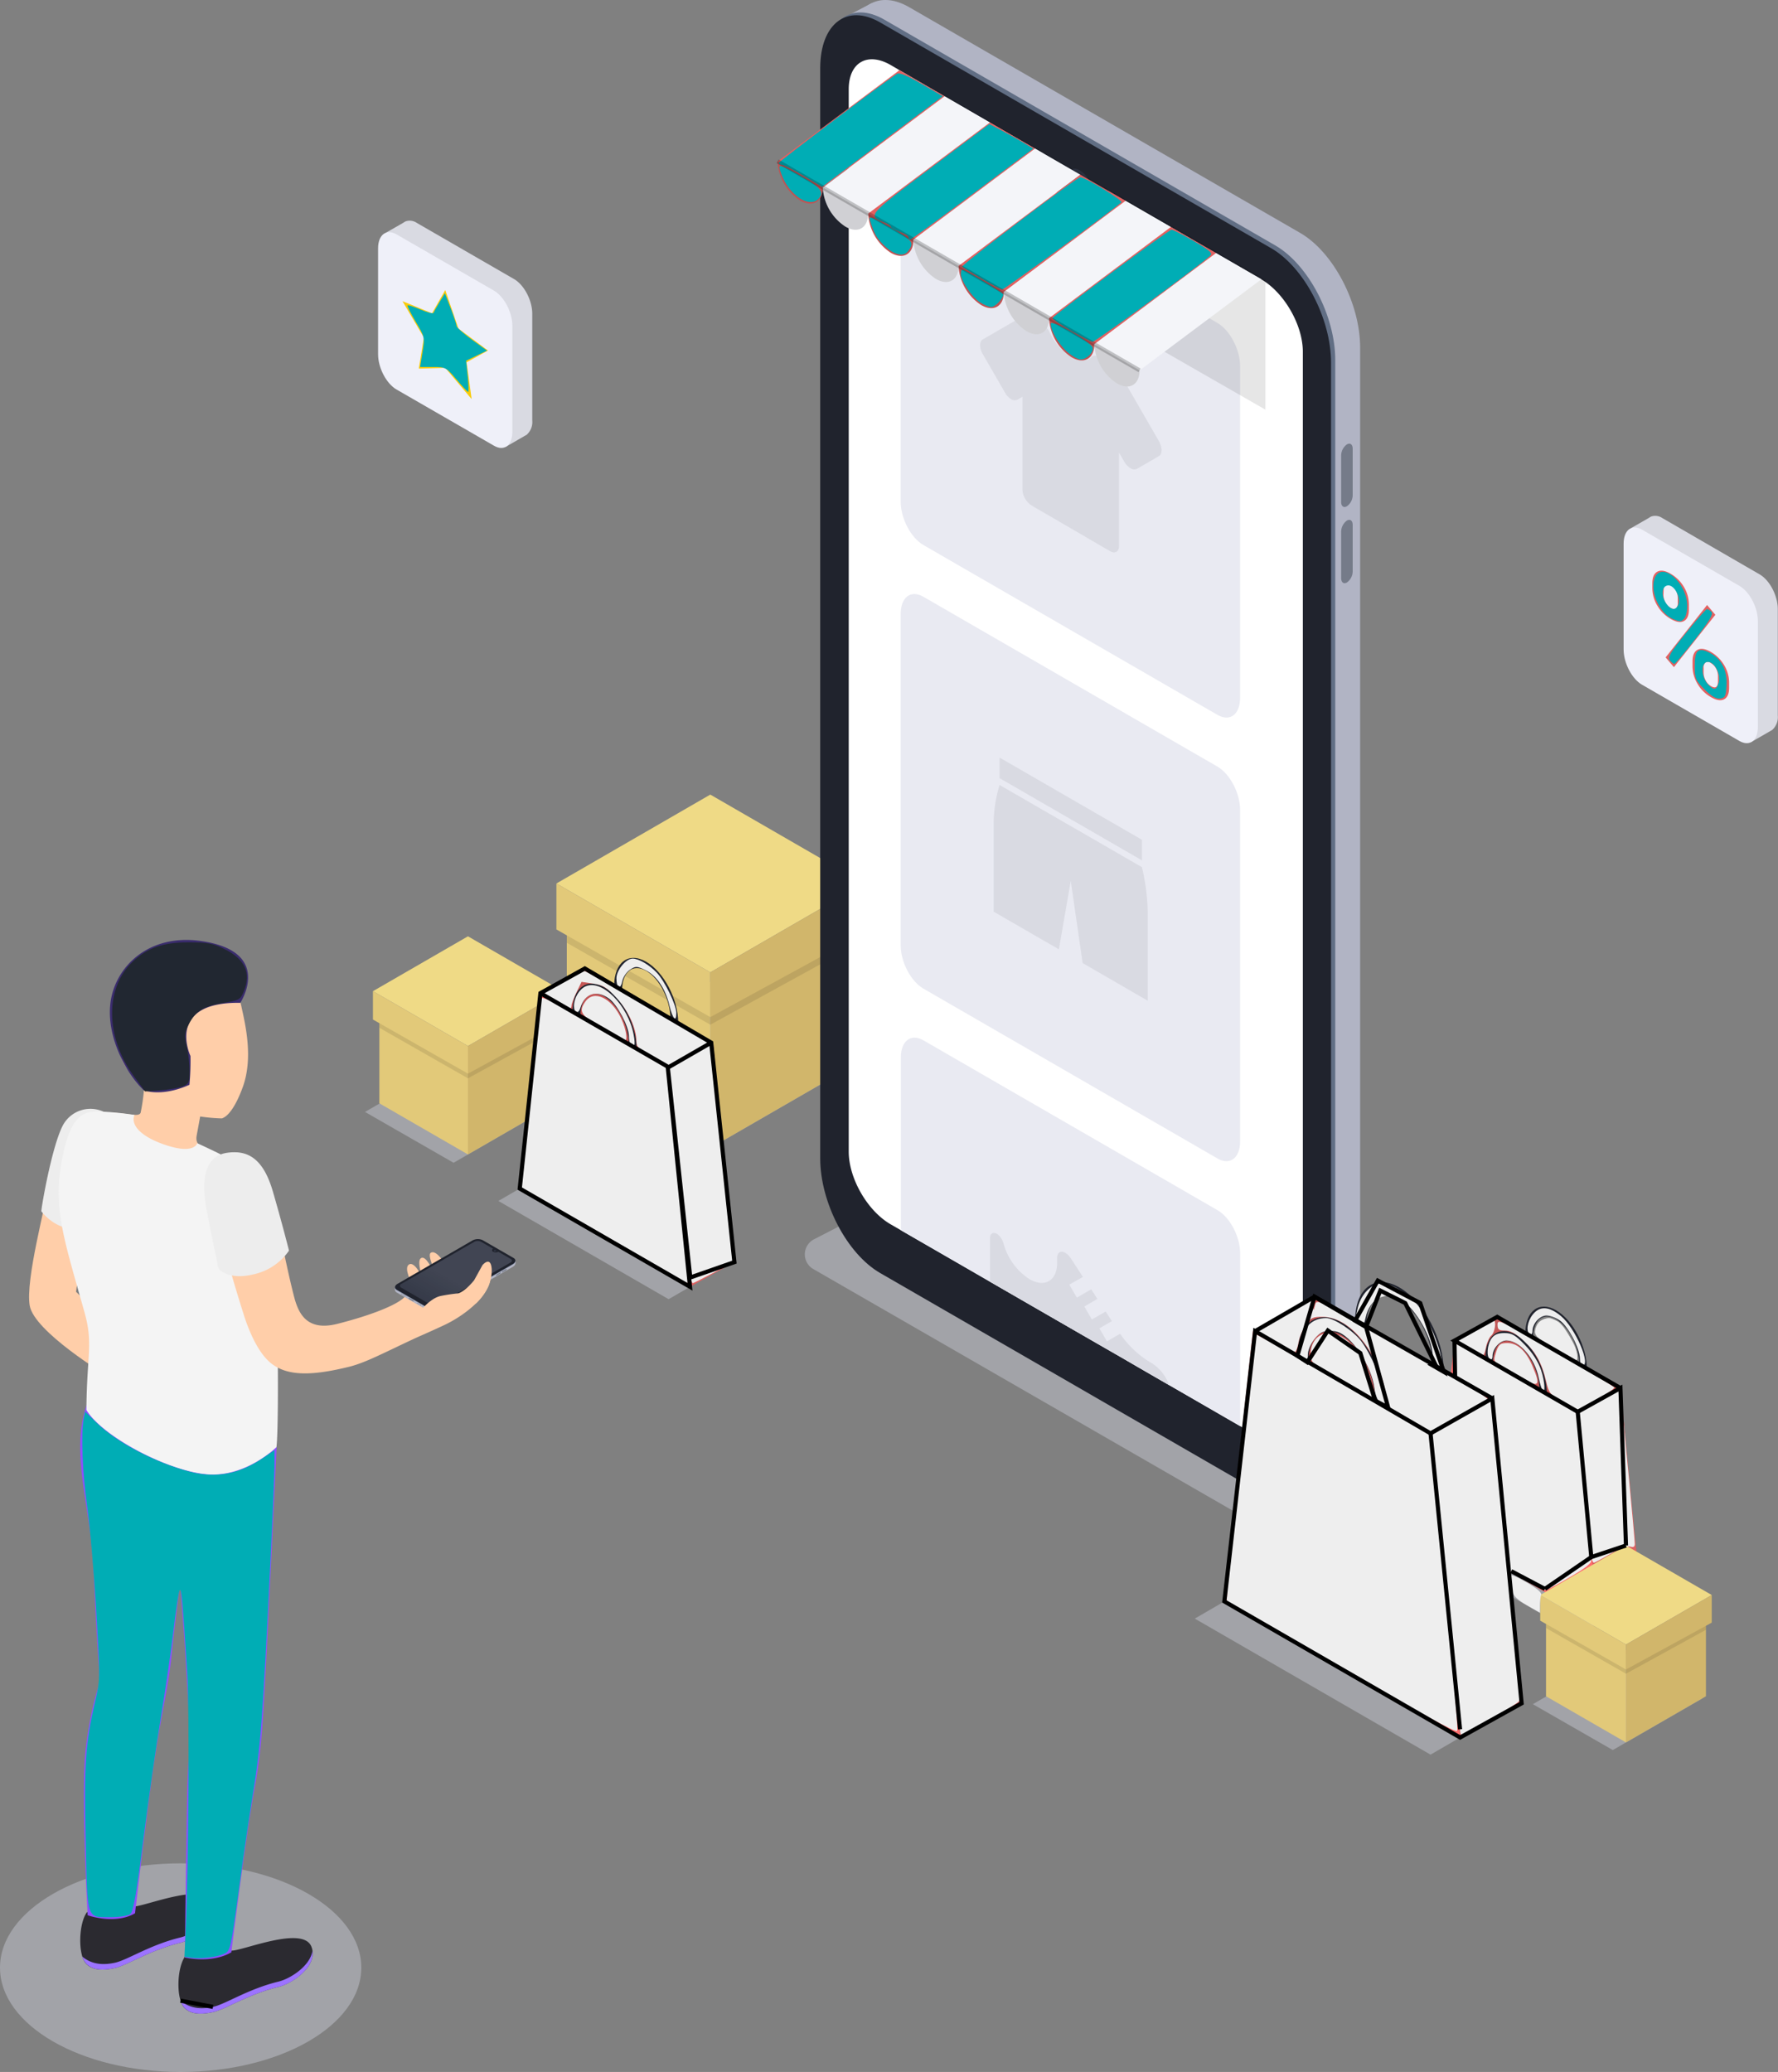 <?xml version="1.0" encoding="UTF-8" standalone="no"?>
<svg
   xmlns:dc="http://purl.org/dc/elements/1.1/"
   xmlns:cc="http://creativecommons.org/ns#"
   xmlns:rdf="http://www.w3.org/1999/02/22-rdf-syntax-ns#"
   xmlns:svg="http://www.w3.org/2000/svg"
   xmlns="http://www.w3.org/2000/svg"
   xmlns:sodipodi="http://sodipodi.sourceforge.net/DTD/sodipodi-0.dtd"
   xmlns:inkscape="http://www.inkscape.org/namespaces/inkscape"
   viewBox="0 0 429.12 500"
   version="1.1"
   id="svg270"
   sodipodi:docname="onl.svg"
   inkscape:version="0.92.4 (f8dce91, 2019-08-02)">
  <rect x="0" y="0" width="429.12" height="500" fill="#808080" stroke="none"/>
  <sodipodi:namedview
     pagecolor="#ffffff"
     bordercolor="#666666"
     borderopacity="1"
     objecttolerance="10"
     gridtolerance="10"
     guidetolerance="10"
     inkscape:pageopacity="0"
     inkscape:pageshadow="2"
     inkscape:window-width="1920"
     inkscape:window-height="1025"
     id="namedview272"
     showgrid="false"
     inkscape:zoom="1.66"
     inkscape:cx="33.837106"
     inkscape:cy="247.76928"
     inkscape:window-x="0"
     inkscape:window-y="27"
     inkscape:window-maximized="1"
     inkscape:current-layer="svg270" />
  <defs
     id="defs9">
    <style
       id="style2">.cls-1{fill:#d6d8e5;opacity:0.4;}.cls-2{fill:#efda86;}.cls-3{fill:#d1b66b;}.cls-4{fill:#e2c979;}.cls-11,.cls-5{opacity:0.1;}.cls-6{fill:#b1b4c4;}.cls-7{fill:#616e84;}.cls-8{fill:#20232d;}.cls-11,.cls-9{fill:#fff;}.cls-10{fill:#2b303f;}.cls-12{fill:#757b89;}.cls-13{fill:#e9eaf2;}.cls-14{fill:#d9dae2;}.cls-15{fill:#e26161;}.cls-16{fill:#f4f5f9;}.cls-17{opacity:0.15;}.cls-18{fill:#c65555;}.cls-19{fill:#ff6c6c;}.cls-20{fill:#dd6262;}.cls-21{fill:#ffcea9;}.cls-22{fill:#ededed;}.cls-23{fill:#2b2a30;}.cls-24{fill:#9c73ff;}.cls-25{fill:#8c50ff;}.cls-26{fill:#f4f4f4;}.cls-27{fill:#3a2c6d;}.cls-28{opacity:0.5;fill:url(#Безымянный_градиент_15);}.cls-29{fill:#eff0f9;}.cls-30{fill:#f9cb07;}</style>
    <linearGradient
       id="Безымянный_градиент_15"
       x1="-2115.87"
       y1="3245.53"
       x2="-2115.87"
       y2="3226.31"
       gradientTransform="matrix(0.87, 0.5, -1, 0.58, 5178.35, -503.07)"
       gradientUnits="userSpaceOnUse">
      <stop
         offset="0.21"
         stop-color="#fff"
         stop-opacity="0"
         id="stop4" />
      <stop
         offset="1"
         stop-color="#fff"
         stop-opacity="0.2"
         id="stop6" />
    </linearGradient>
  </defs>
  <title
     id="title11">Online_shopping_SVG</title>
  <g
     id="Слой_2"
     data-name="Слой 2">
    <g
       id="Слой_1-2"
       data-name="Слой 1">
      <polygon
         class="cls-1"
         points="167.55 279.29 132.92 259.41 170.07 237.97 204.7 257.85 167.55 279.29"
         id="polygon13" />
      <polygon
         class="cls-2"
         points="171.43 234.65 134.29 213.2 171.43 191.75 208.58 213.2 171.43 234.65"
         id="polygon15" />
      <polygon
         class="cls-3"
         points="206.07 257.04 171.43 277.04 171.43 237.04 206.07 217.05 206.07 257.04"
         id="polygon17" />
      <polygon
         class="cls-4"
         points="171.43 277.04 136.8 257.04 136.8 217.05 171.43 237.04 171.43 277.04"
         id="polygon19" />
      <polygon
         class="cls-5"
         points="136.8 217.05 136.8 227.51 171.43 247.28 171.43 237.09 136.8 217.05"
         id="polygon21" />
      <polygon
         class="cls-5"
         points="206.07 217.05 206.07 228.26 171.43 247.28 171.43 237.09 206.07 217.05"
         id="polygon23" />
      <polygon
         class="cls-4"
         points="134.29 213.2 134.29 224.29 171.43 245.45 171.43 234.65 134.29 213.2"
         id="polygon25" />
      <polygon
         class="cls-3"
         points="171.43 245.45 208.58 225.16 208.58 213.2 171.43 234.65 171.43 245.45"
         id="polygon27" />
      <path
         class="cls-1"
         d="M307,370,196.28,306.24a4.09,4.09,0,0,1,.17-7.17l13.93-7.18a4.11,4.11,0,0,1,3.91.09l114.45,65.9a4.08,4.08,0,0,1-.17,7.17l-10.11,5.21A11.94,11.94,0,0,1,307,370Z"
         id="path29" />
      <path
         class="cls-6"
         d="M313.8,358l-94.36-54.48c-8-4.61-14.47-17-14.47-27.65V12.68C205,2,211.45-2.88,219.44,1.74L313.8,56.21c8,4.62,14.47,17,14.47,27.65v263.2C328.27,357.72,321.79,362.61,313.8,358Z"
         id="path31" />
      <polygon
         class="cls-6"
         points="315.42 362.74 322.89 358.96 315.72 346.67 315.42 362.74"
         id="polygon33" />
      <polygon
         class="cls-6"
         points="203.51 4.36 210.39 0.75 209 10.9 203.51 4.36"
         id="polygon35" />
      <path
         class="cls-7"
         d="M307.78,361l-94.35-54.48c-8-4.61-14.47-17-14.47-27.65V15.69C199,5,205.44.13,213.43,4.74l94.35,54.48c8,4.62,14.48,17,14.48,27.65v263.2C322.26,360.72,315.78,365.62,307.78,361Z"
         id="path37" />
      <path
         class="cls-8"
         d="M321.25,87.54V350.73c0,10.67-6.47,15.56-14.47,10.95l-37-21.36-11.51-6.65L212.42,307.2c-8-4.62-14.46-17-14.46-27.65V16.36C198,5.69,204.43.8,212.42,5.41l94.36,54.48C314.78,64.51,321.25,76.88,321.25,87.54Z"
         id="path39" />
      <path
         class="cls-9"
         d="M314.44,84.87V341.21c0,6.46-4.53,9.08-10.11,5.84l-5-2.9-17.14-9.89L274.82,330l-2.6-1.51-.87-.51L265,324.33l-18.45-10.64h0l-7.6-4.39,0,0-3.08-1.78-18.4-10.62-2.51-1.45c-5.6-3.23-10.12-11.08-10.12-17.55V21.54c0-6.46,4.52-9.08,10.12-5.85L251.72,37v.1a17.43,17.43,0,0,0,7.88,13.66c4.36,2.5,7.89.47,7.89-4.55,0,0,0-.08,0-.11l36.85,21.27C309.91,70.56,314.44,78.41,314.44,84.87Z"
         id="path41" />
      <ellipse
         class="cls-10"
         cx="259.6"
         cy="44.4"
         rx="2.44"
         ry="4.23"
         transform="matrix(0.87, -0.5, 0.5, 0.87, 12.58, 135.76)"
         id="ellipse43" />
      <path
         class="cls-11"
         d="M259.6,45.85a2.77,2.77,0,0,1-1.25-2.17c0-.8.56-1.12,1.25-.72a2.75,2.75,0,0,1,1.26,2.17C260.86,45.93,260.3,46.25,259.6,45.85Z"
         id="path45" />
      <path
         class="cls-12"
         d="M325.08,122.17h0c-.77.45-1.39,0-1.39-1V109.9a3.32,3.32,0,0,1,1.39-2.66h0c.77-.45,1.39,0,1.39,1.05v11.22A3.32,3.32,0,0,1,325.08,122.17Z"
         id="path47" />
      <path
         class="cls-12"
         d="M325.08,140.56h0c-.77.44-1.39,0-1.39-1.05V128.28a3.35,3.35,0,0,1,1.39-2.66h0c.77-.44,1.39,0,1.39,1.06V137.9A3.33,3.33,0,0,1,325.08,140.56Z"
         id="path49" />
      <path
         class="cls-13"
         d="M293.84,172.51l-71-41c-3-1.74-5.46-6.41-5.46-10.44v-80c0-4,2.44-5.87,5.46-4.13l71,41c3,1.74,5.46,6.41,5.46,10.43v80C299.3,172.4,296.86,174.25,293.84,172.51Z"
         id="path51" />
      <path
         class="cls-13"
         d="M293.84,279.56l-71-41c-3-1.74-5.46-6.41-5.46-10.43v-80c0-4,2.44-5.87,5.46-4.13l71,41c3,1.74,5.46,6.41,5.46,10.44v80C299.3,279.45,296.86,281.3,293.84,279.56Z"
         id="path53" />
      <path
         class="cls-13"
         d="M299.31,302.46v41.69L274.82,330l-2.6-1.51-.87-.51L265,324.33l-18.45-10.64h0l-7.65-4.41-3.08-1.78-18.4-10.62v-41.7c0-4,2.45-5.86,5.46-4.12l71,41C296.86,293.77,299.31,298.44,299.31,302.46Z"
         id="path55" />
      <path
         class="cls-14"
         d="M279.71,106.47,270,89.64A4.5,4.5,0,0,0,268.45,88h0a1.66,1.66,0,0,0-.27-.13,2.2,2.2,0,0,0-.28-.18l-2.7-1.56c-.74-.43-1.43-.4-1.83.09-.86,1-2.8.91-4.94-.33a12.23,12.23,0,0,1-4.94-5.37,4.64,4.64,0,0,0-1.84-2.21L249,76.76a1.74,1.74,0,0,0-.27-.14,1.71,1.71,0,0,0-1.82-.33l-9.71,5.61c-.86.5-.86,2.09,0,3.57l5.31,9.2A4.53,4.53,0,0,0,244,96.31a1.56,1.56,0,0,0,1.55.15l1.22-.71v22.5A4.86,4.86,0,0,0,249,122L267.9,133c1.21.7,2.18.13,2.18-1.26v-22.5l1.23,2.12a4.42,4.42,0,0,0,1.54,1.63h0a1.56,1.56,0,0,0,1.55.15l5.31-3.07C280.56,109.54,280.56,108,279.71,106.47Z"
         id="path57" />
      <path
         class="cls-14"
         d="M275.6,209.26l-34.35-19.83a32.3,32.3,0,0,0-1.43,9.09V220l15.74,9.09,2.87-16.52,2.86,19.83L277,241.49V220A50,50,0,0,0,275.6,209.26Z"
         id="path59" />
      <polygon
         class="cls-14"
         points="275.6 202.65 241.25 182.82 241.25 187.78 275.6 207.61 275.6 202.65"
         id="polygon61" />
      <path
         class="cls-14"
         d="M282.17,334.26,274.82,330l-2.6-1.51-.87-.51L265,324.33l-18.45-10.64h0l-7.6-4.39V298.74c0-1.05.73-1.48,1.65-1a3.78,3.78,0,0,1,1.49,2l.31,1a14.86,14.86,0,0,0,6.06,7.94c3.67,2.12,6.67.39,6.67-3.86v-1.28c0-1.3.92-1.85,2-1.19a4,4,0,0,1,1.31,1.31l2.93,4.49L258.07,310l1.83,3.14,3.46-2,1.5,2.31-3.15,1.82,1.81,3.15,3.33-1.92,1.5,2.31-3,1.74,1.81,3.15,3.19-1.84a23.51,23.51,0,0,0,7.09,6.79l.58.32A10.51,10.51,0,0,1,282.17,334.26Z"
         id="path63" />
      <polygon
         class="cls-5"
         points="305.41 98.86 216.76 48 216.76 16.59 305.41 67.44 305.41 98.86"
         id="polygon65" />
      <polygon
         class="cls-15"
         points="198.5 45.32 187.58 39.01 217.07 16.95 227.99 23.25 198.5 45.32"
         id="polygon67" />
      <polygon
         class="cls-16"
         points="209.43 51.62 198.5 45.32 227.99 23.25 238.91 29.56 209.43 51.62"
         id="polygon69" />
      <polygon
         class="cls-15"
         points="220.35 57.93 209.43 51.62 238.91 29.56 249.83 35.86 220.35 57.93"
         id="polygon71" />
      <polygon
         class="cls-16"
         points="231.27 64.23 220.35 57.93 249.83 35.86 260.75 42.17 231.27 64.23"
         id="polygon73" />
      <polygon
         class="cls-15"
         points="242.19 70.54 231.27 64.23 260.75 42.17 271.67 48.47 242.19 70.54"
         id="polygon75" />
      <polygon
         class="cls-16"
         points="253.11 76.84 242.19 70.54 271.67 48.47 282.59 54.78 253.11 76.84"
         id="polygon77" />
      <polygon
         class="cls-15"
         points="264.03 83.15 253.11 76.84 282.59 54.78 293.51 61.08 264.03 83.15"
         id="polygon79" />
      <polygon
         class="cls-16"
         points="274.95 89.45 264.03 83.15 293.51 61.08 304.44 67.39 274.95 89.45"
         id="polygon81" />
      <path
         class="cls-15"
         d="M193.12,48.39c3,1.74,5.46.33,5.46-3.15l-10.92-6.31A12.09,12.09,0,0,0,193.12,48.39Z"
         id="path83" />
      <path
         class="cls-16"
         d="M204.05,54.69c3,1.75,5.46.33,5.46-3.15l-10.93-6.3A12.06,12.06,0,0,0,204.05,54.69Z"
         id="path85" />
      <path
         class="cls-15"
         d="M215,61c3,1.74,5.46.33,5.46-3.15l-10.92-6.31A12.06,12.06,0,0,0,215,61Z"
         id="path87" />
      <path
         class="cls-16"
         d="M225.89,67.31c3,1.74,5.46.32,5.46-3.16l-10.92-6.3A12.08,12.08,0,0,0,225.89,67.31Z"
         id="path89" />
      <path
         class="cls-15"
         d="M236.81,73.61c3,1.74,5.46.33,5.46-3.15l-10.92-6.31A12.06,12.06,0,0,0,236.81,73.61Z"
         id="path91" />
      <path
         class="cls-16"
         d="M247.73,79.92c3,1.74,5.46.33,5.46-3.16l-10.92-6.3A12.08,12.08,0,0,0,247.73,79.92Z"
         id="path93" />
      <path
         class="cls-15"
         d="M258.65,86.22c3,1.74,5.46.33,5.46-3.15l-10.92-6.31A12,12,0,0,0,258.65,86.22Z"
         id="path95" />
      <path
         class="cls-16"
         d="M269.57,92.53c3,1.74,5.46.33,5.46-3.16l-10.92-6.3A12.08,12.08,0,0,0,269.57,92.53Z"
         id="path97" />
      <g
         class="cls-17"
         id="g115">
        <path
           d="M193.12,48.39c3,1.74,5.46.33,5.46-3.15l-10.92-6.31A12.09,12.09,0,0,0,193.12,48.39Z"
           id="path99" />
        <path
           d="M204.05,54.69c3,1.75,5.46.33,5.46-3.15l-10.93-6.3A12.06,12.06,0,0,0,204.05,54.69Z"
           id="path101" />
        <path
           d="M215,61c3,1.74,5.46.33,5.46-3.15l-10.92-6.31A12.06,12.06,0,0,0,215,61Z"
           id="path103" />
        <path
           d="M225.89,67.31c3,1.74,5.46.32,5.46-3.16l-10.92-6.3A12.08,12.08,0,0,0,225.89,67.31Z"
           id="path105" />
        <path
           d="M236.81,73.61c3,1.74,5.46.33,5.46-3.15l-10.92-6.31A12.06,12.06,0,0,0,236.81,73.61Z"
           id="path107" />
        <path
           d="M247.73,79.92c3,1.74,5.46.33,5.46-3.16l-10.92-6.3A12.08,12.08,0,0,0,247.73,79.92Z"
           id="path109" />
        <path
           d="M258.65,86.22c3,1.74,5.46.33,5.46-3.15l-10.92-6.31A12,12,0,0,0,258.65,86.22Z"
           id="path111" />
        <path
           d="M269.57,92.53c3,1.74,5.46.33,5.46-3.16l-10.92-6.3A12.08,12.08,0,0,0,269.57,92.53Z"
           id="path113" />
      </g>
      <polygon
         class="cls-1"
         points="380.78 394.51 341.29 371.71 346.24 368.84 385.74 391.63 380.78 394.51"
         id="polygon117" />
      <polygon
         class="cls-18"
         points="396.04 385.91 356.39 363.01 361.35 317.79 391.09 334.96 396.04 385.91"
         id="polygon119" />
      <polygon
         class="cls-19"
         points="385.74 391.63 346.08 368.74 351.04 323.52 380.78 340.69 385.74 391.63"
         id="polygon121" />
      <polygon
         class="cls-20"
         points="385.74 391.63 396.04 385.91 391.09 334.96 380.78 340.69 385.74 391.63"
         id="polygon123" />
      <polygon
         class="cls-18"
         points="351.04 323.52 361.35 317.79 360.14 328.77 351.04 323.52"
         id="polygon125" />
      <path
         class="cls-8"
         d="M373.34,336.29l-1.83-1.06c0-4.27-2.51-9.19-5.6-11s-5.59.24-5.59,4.51l-1.84-1.06c0-5.43,3.34-7.93,7.43-5.57S373.34,330.86,373.34,336.29Z"
         id="path127" />
      <path
         class="cls-8"
         d="M383,330.38l-1.83-1.06c0-4.27-2.51-9.19-5.6-11s-5.59.24-5.59,4.51l-1.84-1.06c0-5.43,3.34-7.93,7.43-5.57S383,325,383,330.38Z"
         id="path129" />
      <polygon
         class="cls-1"
         points="345.26 423.43 288.36 390.6 295.5 386.45 352.4 419.29 345.26 423.43"
         id="polygon131" />
      <polygon
         class="cls-18"
         points="367.24 411.04 310.12 378.06 317.26 312.92 360.1 337.66 367.24 411.04"
         id="polygon133" />
      <polygon
         class="cls-19"
         points="352.4 419.29 295.27 386.31 302.41 321.17 345.26 345.9 352.4 419.29"
         id="polygon135" />
      <polygon
         class="cls-20"
         points="352.4 419.29 367.24 411.04 360.1 337.66 345.26 345.9 352.4 419.29"
         id="polygon137" />
      <polygon
         class="cls-18"
         points="302.41 321.17 317.26 312.92 315.52 328.74 302.41 321.17"
         id="polygon139" />
      <path
         class="cls-8"
         d="M334.54,339.57,331.9,338c0-6.15-3.62-13.24-8.06-15.8s-8.07.34-8.07,6.49l-2.64-1.52c0-7.83,4.8-11.43,10.71-8S334.54,331.74,334.54,339.57Z"
         id="path141" />
      <path
         class="cls-8"
         d="M348.47,331.06l-2.64-1.53c0-6.15-3.62-13.24-8.06-15.81s-8.07.35-8.07,6.5l-2.64-1.52c0-7.84,4.81-11.43,10.71-8S348.47,323.22,348.47,331.06Z"
         id="path143" />
      <polygon
         class="cls-1"
         points="109.47 280.6 88.09 268.33 112.1 254.47 133.47 266.75 109.47 280.6"
         id="polygon145" />
      <polygon
         class="cls-2"
         points="112.94 252.43 90.01 239.19 112.94 225.95 135.87 239.19 112.94 252.43"
         id="polygon147" />
      <polygon
         class="cls-3"
         points="134.32 266.25 112.94 278.59 112.94 253.9 134.32 241.56 134.32 266.25"
         id="polygon149" />
      <polygon
         class="cls-4"
         points="112.94 278.59 91.56 266.25 91.56 241.56 112.94 253.9 112.94 278.59"
         id="polygon151" />
      <polygon
         class="cls-5"
         points="91.56 241.56 91.56 248.02 112.94 260.22 112.94 253.93 91.56 241.56"
         id="polygon153" />
      <polygon
         class="cls-5"
         points="134.32 241.56 134.32 248.48 112.94 260.22 112.94 253.93 134.32 241.56"
         id="polygon155" />
      <polygon
         class="cls-4"
         points="90.01 239.19 90.01 246.03 112.94 259.09 112.94 252.43 90.01 239.19"
         id="polygon157" />
      <polygon
         class="cls-3"
         points="112.94 259.09 135.87 246.57 135.87 239.19 112.94 252.43 112.94 259.09"
         id="polygon159" />
      <polygon
         class="cls-1"
         points="389.25 422.32 369.95 411.25 391.67 398.71 410.97 409.79 389.25 422.32"
         id="polygon161" />
      <polygon
         class="cls-2"
         points="392.43 396.86 371.73 384.91 392.43 372.96 413.13 384.91 392.43 396.86"
         id="polygon163" />
      <polygon
         class="cls-3"
         points="411.73 409.34 392.43 420.48 392.43 398.19 411.73 387.05 411.73 409.34"
         id="polygon165" />
      <polygon
         class="cls-4"
         points="392.43 420.48 373.13 409.34 373.13 387.05 392.43 398.19 392.43 420.48"
         id="polygon167" />
      <polygon
         class="cls-5"
         points="373.13 387.05 373.13 392.88 392.43 403.9 392.43 398.22 373.13 387.05"
         id="polygon169" />
      <polygon
         class="cls-5"
         points="411.73 387.05 411.73 393.3 392.43 403.9 392.43 398.22 411.73 387.05"
         id="polygon171" />
      <polygon
         class="cls-4"
         points="371.73 384.91 371.73 391.09 392.43 402.88 392.43 396.86 371.73 384.91"
         id="polygon173" />
      <polygon
         class="cls-3"
         points="392.43 402.88 413.13 391.57 413.13 384.91 392.43 396.86 392.43 402.88"
         id="polygon175" />
      <polygon
         class="cls-1"
         points="161.37 313.52 120.28 289.81 125.44 286.82 166.53 310.53 161.37 313.52"
         id="polygon177" />
      <polygon
         class="cls-18"
         points="177.25 304.57 135.99 280.75 141.15 233.71 172.09 251.58 177.25 304.57"
         id="polygon179" />
      <polygon
         class="cls-19"
         points="166.53 310.53 125.27 286.71 130.43 239.67 161.37 257.53 166.53 310.53"
         id="polygon181" />
      <polygon
         class="cls-20"
         points="166.53 310.53 177.25 304.57 172.09 251.58 161.37 257.53 166.53 310.53"
         id="polygon183" />
      <polygon
         class="cls-18"
         points="130.43 239.67 141.15 233.71 139.9 245.13 130.43 239.67"
         id="polygon185" />
      <path
         class="cls-8"
         d="M153.63,253l-1.9-1.1c0-4.45-2.62-9.57-5.83-11.42s-5.82.25-5.82,4.69l-1.91-1.1c0-5.65,3.47-8.25,7.73-5.79S153.63,247.3,153.63,253Z"
         id="path187" />
      <path
         class="cls-8"
         d="M163.69,246.81l-1.9-1.1c0-4.44-2.62-9.57-5.83-11.42s-5.82.25-5.82,4.69l-1.91-1.1c0-5.65,3.47-8.25,7.73-5.79S163.69,241.15,163.69,246.81Z"
         id="path189" />
      <g
         id="Men_2">
        <ellipse
           class="cls-1"
           cx="43.6"
           cy="474.83"
           rx="43.6"
           ry="25.17"
           id="ellipse191" />
        <path
           id="_Контур_"
           data-name="&lt;Контур&gt;"
           class="cls-21"
           d="M11.63,286.29c-.49,4.24-5.54,22.52-4.46,28.78S25.52,331.8,25.52,331.8l2.4-10.72-9.57-9.36L20.94,294Z" />
        <path
           id="_Контур_2"
           data-name="&lt;Контур&gt;"
           class="cls-22"
           d="M25,268.28a7.54,7.54,0,0,0-9.61,2.91c-2.54,4.2-5.18,18.64-5.42,21.1,0,0,3.57,4.93,8.91,4.1Z" />
        <path
           class="cls-23"
           d="M44.71,472.07a14.77,14.77,0,0,0,11.17-1.35c2.69.08,17.3-6.17,19.29-.92,1.74,4.6-4.58,8.86-8,9.68-7.38,1.79-12.84,5.47-15.8,6.09-2.21.47-5.07.77-6.83-1C42.46,482.52,42.64,474.82,44.71,472.07Z"
           id="path195" />
        <path
           class="cls-24"
           d="M51.4,484.3c3-.63,8.42-4.31,15.8-6.1,2.84-.68,7.72-3.78,8.21-7.48.66,4.24-5,8-8.21,8.76-7.38,1.79-12.84,5.47-15.8,6.09-2.21.47-5.07.77-6.83-1a4.38,4.38,0,0,1-1-1.77C46.17,485,49.19,484.76,51.4,484.3Z"
           id="path197" />
        <path
           class="cls-23"
           d="M21,461.43a14.77,14.77,0,0,0,11.17-1.35c2.69.08,17.3-6.18,19.29-.92,1.74,4.6-4.58,8.86-8,9.68-7.38,1.79-12.84,5.47-15.8,6.09-2.21.47-5.07.77-6.83-1C18.76,471.88,18.94,464.17,21,461.43Z"
           id="path199" />
        <path
           class="cls-24"
           d="M27.7,473.65c3-.62,8.42-4.3,15.8-6.09,2.84-.68,7.72-3.79,8.21-7.48.66,4.24-5.05,8-8.21,8.76-7.38,1.79-12.84,5.47-15.8,6.09-2.21.47-5.07.77-6.83-1a4.27,4.27,0,0,1-1-1.76C22.47,474.34,25.49,474.12,27.7,473.65Z"
           id="path201" />
        <path
           id="_Контур_3"
           data-name="&lt;Контур&gt;"
           class="cls-25"
           d="M20.72,421.73a88.34,88.34,0,0,1,3.37-16s-1-13.81-1.51-26.9C22,364,16.85,350.88,20.92,339l45.85,10.2S64,408.46,63.38,415.63a134.42,134.42,0,0,1-2.05,16.64c-2.1,11.5-5.5,38.86-5.5,38.86-4.85,2.81-11.21,1.25-11.21,1.25s.35-34.59.66-42.88c.38-10.12.69-9.35.69-9.35L44.46,395l-1-12.54s-1.27,9.2-2.09,17.42c-.72,7.17-2.45,13.65-4.39,27-1.67,11.57-4.39,34.83-4.39,34.83-4.85,2.82-11.43.48-11.43.48S19.4,431.77,20.72,421.73Z" />
        <path
           id="_Контур_4"
           data-name="&lt;Контур&gt;"
           class="cls-21"
           d="M27.41,268.53c3.49.17,6.09,1.07,6.53,0a47.32,47.32,0,0,0,.8-5.46c-.41-1-.75-2.1-.75-2.1-4.39-2.7-5.77-7.44-6.35-13-1-9.43,4.11-17.68,13.55-18.67,8.86-.92,15.39,5.31,17.13,13.86.94,4.23,2.8,12.21.28,19.16-1.41,3.89-3.23,7-5.05,7.57a42.31,42.31,0,0,1-5.24-.46h0s-.47,2.62-.79,4.3-.2,2.57,3.15,4.63-5.06,6.3-10.56,5.89-11.68-3.74-13.37-7.29C24.85,273.08,25,268.42,27.41,268.53Z" />
        <path
           id="_Контур_5"
           data-name="&lt;Контур&gt;"
           class="cls-26"
           d="M32.46,269.05c-1,2.41,1.49,5.36,8,7.42s7.15-.59,7.15-.59,9.62,4.38,12.75,6.57c3.93,2.75,5.68,10.71,6.21,24.15.61,15.56.67,38.64.15,42.62,0,0-7.36,7.33-16.77,6.56s-25.25-9.11-29.1-15.54c.11-13.64,1.71-15.86-.5-23.72-5.06-18-7.72-25.35-5.26-37.3,2-9.85,4.86-11.08,8.75-11A78.88,78.88,0,0,1,32.46,269.05Z" />
        <path
           id="_Контур_6"
           data-name="&lt;Контур&gt;"
           class="cls-21"
           d="M81.42,319.47c-7.73,1.94-9.54-2.93-10.56-7-2.46-9.77-3.78-18.59-5.61-24.13-2.16-6.54-4.42-7.58-7.6-8.85-3.73-1.5-6.94,1.65-5.69,10,1.46,9.85,3.39,16.76,7.07,28.4,1,3,3.12,8.45,6.35,11.06,4,3.22,10,3.08,19.07.83,3.87-1,8.12-3.28,15.45-6.7,2-.92,3.5-1.53,7.27-3.29s7.7-4.69,9.68-7.56,1.64-4.68,1.23-5.33c-.51-.82-.79-.17-1.85,1a21.09,21.09,0,0,1-5.56,5.14s2.44-2.52,3.77-4.16a21.07,21.07,0,0,0,2.92-4.77c.7-1.67-.74-3.94-1.84-2.75s-1.61,2.4-3.61,4.8a20.68,20.68,0,0,1-3.58,3.41,39.43,39.43,0,0,0,3.3-5.3c1.27-2.59-3-1.24-5.39,1.28-1.77,1.83-3.27,2.89-3.31,2.38s-3.49,3.19-5.24,5C95.79,315.05,88.76,317.62,81.42,319.47Z" />
        <path
           id="_Контур_7"
           data-name="&lt;Контур&gt;"
           class="cls-22"
           d="M54.79,278.19c5.16-.76,8.81,1.56,11.08,9.38s3.88,14.23,3.88,14.23a14,14,0,0,1-8.65,5.74c-6.17,1.5-8.39-1.45-8.39-1.45S51,297.9,49.93,292.32,48.41,279.14,54.79,278.19Z" />
        <path
           class="cls-27"
           d="M58,242s8.15-12.4-9.51-14.92c-12.74-1.82-20.92,6.36-21.87,15.24-.9,8.49,4.32,17.3,8.1,20.79,1.84.66,5.8,1,11-1.33a62.62,62.62,0,0,0,.25-6.95S39.78,241.77,58,242Z"
           id="path208" />
      </g>
      <path
         class="cls-21"
         d="M99.4,309.73s-2-3.65-.74-4.56,3.09,2.51,3.46,3.85-.14-.41-.14-.41-1.37-4.12-.48-4.91,2.09,1,3.28,3.56.3-.23.3-.23-2-4.13-1.13-4.7c1.13-.77,3,1.68,4.11,3.89s-1.49,4.82-1.49,4.82Z"
         id="path211" />
      <g
         id="Mobile">
        <path
           class="cls-6"
           d="M103.26,316.25l-7.49-4.33c-.63-.36-.55-1,.18-1.42L114,300.05a2.74,2.74,0,0,1,2.47-.1l7.49,4.32c.63.37.55,1-.18,1.43l-18.09,10.44A2.74,2.74,0,0,1,103.26,316.25Z"
           id="path213" />
        <polygon
           class="cls-6"
           points="95.34 311.3 95.34 310.61 96.15 310.91 95.34 311.3"
           id="polygon215" />
        <polygon
           class="cls-6"
           points="124.42 304.87 124.42 304.21 123.78 304.62 124.42 304.87"
           id="polygon217" />
        <path
           class="cls-7"
           d="M103.26,315.66l-7.49-4.32c-.63-.37-.55-1,.18-1.43L114,299.47a2.74,2.74,0,0,1,2.47-.1l7.49,4.32c.63.37.55,1-.18,1.43l-18.09,10.44A2.74,2.74,0,0,1,103.26,315.66Z"
           id="path219" />
        <ellipse
           class="cls-12"
           cx="96.61"
           cy="312.11"
           rx="0.08"
           ry="0.14"
           transform="matrix(0.87, -0.5, 0.5, 0.87, -143.12, 90.12)"
           id="ellipse221" />
        <ellipse
           class="cls-12"
           cx="96.97"
           cy="312.31"
           rx="0.08"
           ry="0.14"
           transform="translate(-143.17 90.33) rotate(-30)"
           id="ellipse223" />
        <ellipse
           class="cls-12"
           cx="97.33"
           cy="312.52"
           rx="0.08"
           ry="0.14"
           transform="translate(-143.23 90.54) rotate(-30)"
           id="ellipse225" />
        <ellipse
           class="cls-12"
           cx="97.69"
           cy="312.73"
           rx="0.08"
           ry="0.14"
           transform="translate(-143.28 90.75) rotate(-30)"
           id="ellipse227" />
        <ellipse
           class="cls-12"
           cx="100.78"
           cy="314.52"
           rx="0.08"
           ry="0.14"
           transform="translate(-143.76 92.53) rotate(-30)"
           id="ellipse229" />
        <ellipse
           class="cls-12"
           cx="101.14"
           cy="314.72"
           rx="0.08"
           ry="0.14"
           transform="translate(-143.82 92.74) rotate(-30)"
           id="ellipse231" />
        <ellipse
           class="cls-12"
           cx="101.5"
           cy="314.93"
           rx="0.08"
           ry="0.14"
           transform="translate(-143.87 92.95) rotate(-30)"
           id="ellipse233" />
        <ellipse
           class="cls-12"
           cx="101.86"
           cy="315.14"
           rx="0.08"
           ry="0.14"
           transform="matrix(0.87, -0.5, 0.5, 0.87, -143.93, 93.16)"
           id="ellipse235" />
        <path
           class="cls-12"
           d="M99.73,314.06l-1-.57a.28.28,0,0,1-.11-.22h0c0-.08.05-.12.11-.08l1,.57a.26.26,0,0,1,.11.21h0C99.84,314.06,99.79,314.1,99.73,314.06Z"
           id="path237" />
        <path
           class="cls-12"
           d="M122.16,306.51l-.92.53c-.06,0-.11,0-.11-.08h0a.27.27,0,0,1,.11-.2l.92-.53c.06,0,.1,0,.1.08h0A.23.23,0,0,1,122.16,306.51Z"
           id="path239" />
        <path
           class="cls-12"
           d="M120.75,307.33l-.92.53c-.06,0-.11,0-.11-.08h0a.24.24,0,0,1,.11-.2l.92-.54c.06,0,.1,0,.1.08h0A.27.27,0,0,1,120.75,307.33Z"
           id="path241" />
        <path
           class="cls-8"
           d="M103.26,315.56l-7.49-4.33c-.63-.36-.55-1,.18-1.42L114,299.36a2.77,2.77,0,0,1,2.47-.1l7.49,4.32c.63.37.55,1-.18,1.43l-18.09,10.44A2.74,2.74,0,0,1,103.26,315.56Z"
           id="path243" />
        <path
           class="cls-10"
           d="M123.19,303.76l-2.92-1.69h0a1.38,1.38,0,0,1-1.25,0,.38.38,0,0,1,0-.72h0l-2.92-1.69a1.76,1.76,0,0,0-1.61,0L96.87,309.83a.49.49,0,0,0,0,.93l7.1,4.09a1.76,1.76,0,0,0,1.61,0l17.61-10.17A.48.48,0,0,0,123.19,303.76Z"
           id="path245" />
        <path
           class="cls-28"
           d="M123.19,303.76l-2.92-1.69h0a1.38,1.38,0,0,1-1.25,0,.38.38,0,0,1,0-.72h0l-2.92-1.69a1.76,1.76,0,0,0-1.61,0L96.87,309.83a.49.49,0,0,0,0,.93l7.1,4.09a1.76,1.76,0,0,0,1.61,0l17.61-10.17A.48.48,0,0,0,123.19,303.76Z"
           id="path247" />
        <ellipse
           class="cls-10"
           cx="119.45"
           cy="301.82"
           rx="0.34"
           ry="0.19"
           id="ellipse249" />
        <path
           class="cls-11"
           d="M119.35,301.88c-.06,0-.06-.08,0-.11a.18.18,0,0,1,.2,0,.06.06,0,0,1,0,.11A.23.23,0,0,1,119.35,301.88Z"
           id="path251" />
      </g>
      <path
         class="cls-21"
         d="M114.9,314.52s4-3.57,3.77-8.3c-.24-3.3-2.23-.92-2.23-.92l-2,3.63s-2,2.59-3.84,3.18a41.46,41.46,0,0,0-4.19.62c-2.46.48-4.91,3.55-4.91,3.55l3.17,2.43Z"
         id="path254" />
      <path
         class="cls-14"
         d="M424.67,138.6,401.17,125a3,3,0,0,0-2.63-.36h0a2.17,2.17,0,0,0-.53.31l-4.31,2.47,3,4.16v22.33c0,3.28,2,7.09,4.46,8.51l20.73,12,.68,4.69c.14-.07,3.71-2.12,4.84-2.78a1.92,1.92,0,0,0,.31-.18l0,0h0a4.15,4.15,0,0,0,1.35-3.48V147.11C429.12,143.83,427.13,140,424.67,138.6Z"
         id="path256" />
      <path
         class="cls-29"
         d="M419.81,178.81l-23.5-13.57c-2.46-1.42-4.45-5.23-4.45-8.51V131.18c0-3.28,2-4.78,4.45-3.36l23.5,13.56c2.46,1.42,4.46,5.24,4.46,8.52v25.54C424.27,178.72,422.27,180.23,419.81,178.81Z"
         id="path258" />
      <path
         class="cls-15"
         d="M398.79,140.75c0-1.44.41-2.37,1.22-2.8s1.87-.27,3.18.49a8.89,8.89,0,0,1,3.21,3.18,8.23,8.23,0,0,1,1.21,4.3v1.16c0,1.45-.4,2.38-1.21,2.8s-1.87.24-3.18-.52a8.81,8.81,0,0,1-3.21-3.18,8.21,8.21,0,0,1-1.22-4.29Zm2.68,2.79a3.73,3.73,0,0,0,.48,1.83,3.3,3.3,0,0,0,1.27,1.32c.52.3.93.34,1.24.12a1.59,1.59,0,0,0,.46-1.33v-1.19a3.88,3.88,0,0,0-.46-1.83,3.26,3.26,0,0,0-1.27-1.33A1.14,1.14,0,0,0,402,141c-.32.21-.48.66-.48,1.36ZM404,161l-2-2.36L412,146l2,2.36Zm4.49-1.4c0-1.45.41-2.38,1.23-2.8s1.88-.24,3.18.51a9,9,0,0,1,3.2,3.16,8.18,8.18,0,0,1,1.22,4.33v1.16c0,1.43-.4,2.37-1.2,2.79s-1.86.25-3.19-.52a8.79,8.79,0,0,1-3.22-3.19,8.21,8.21,0,0,1-1.22-4.25Zm2.68,2.8a3.81,3.81,0,0,0,.5,1.81,3.44,3.44,0,0,0,1.26,1.35c1.13.66,1.7.26,1.7-1.19v-1.23a3.77,3.77,0,0,0-.47-1.82,3.35,3.35,0,0,0-1.26-1.32,1.15,1.15,0,0,0-1.25-.13,1.48,1.48,0,0,0-.48,1.32Z"
         id="path260" />
      <path
         class="cls-14"
         d="M124.06,67.34l-23.5-13.57a3,3,0,0,0-2.63-.36h0a2.61,2.61,0,0,0-.53.31l-4.31,2.47,3,4.16V82.68c0,3.28,2,7.09,4.45,8.51l20.73,12,.69,4.7,4.83-2.79a3.07,3.07,0,0,0,.31-.17l0,0h0a4.11,4.11,0,0,0,1.36-3.48V75.85C128.52,72.57,126.52,68.76,124.06,67.34Z"
         id="path262" />
      <path
         class="cls-29"
         d="M119.21,107.55,95.71,94c-2.46-1.42-4.46-5.23-4.46-8.51V59.93c0-3.28,2-4.79,4.46-3.37l23.5,13.57c2.46,1.42,4.45,5.23,4.45,8.51v25.54C123.66,107.46,121.67,109,119.21,107.55Z"
         id="path264" />
      <polygon
         class="cls-30"
         points="107.46 69.99 110.64 79.28 117.77 84.59 112.61 87.42 113.83 96.31 107.46 88.77 101.08 88.95 102.3 81.46 97.14 72.68 104.27 75.6 107.46 69.99"
         id="polygon266" />
    </g>
  </g>
  <path
     style="fill:#8c50ff;fill-opacity:1;stroke-width:0.602"
     d="m 46.668,472.413 -1.807,-0.177 0.173,-17.895 c 0.095,-9.842 0.387,-21.826 0.649,-26.63 0.562,-10.314 -1.326,-46.412 -2.328,-44.505 -0.24,0.457 -0.899,4.897 -1.465,9.867 -0.565,4.97 -2.069,15.271 -3.34,22.892 -1.272,7.62 -3.172,20.904 -4.223,29.518 -1.472,12.066 -2.134,15.836 -2.882,16.416 -0.534,0.415 -2.627,0.753 -4.656,0.753 -5.97,0 -5.632,1.056 -6.08,-18.976 -0.412,-18.426 -0.134,-22.478 2.234,-32.605 1.282,-5.481 1.282,-5.545 0.306,-22.59 -0.539,-9.401 -1.515,-20.618 -2.17,-24.925 -1.173,-7.72 -1.57,-17.667 -0.848,-21.275 l 0.37,-1.848 1.508,1.792 c 3.622,4.304 12.739,9.579 21.128,12.224 7.986,2.518 13.777,1.848 19.953,-2.308 l 3.058,-2.058 -0.001,3.122 c -0.002,4.426 -2.272,49.488 -3.054,60.603 -0.359,5.108 -1.42,14.054 -2.358,19.88 -0.938,5.825 -2.453,16.42 -3.368,23.543 -0.915,7.123 -1.974,13.299 -2.355,13.724 -0.783,0.874 -5.719,1.728 -8.443,1.461 z"
     id="path1081"
     inkscape:connector-curvature="0" />
  <path
     style="fill:#00adb5;fill-opacity:1;stroke-width:0.602"
     d="m 46.195,472.448 -1.679,-0.244 0.314,-6.735 c 0.701,-15.024 0.922,-53.092 0.359,-61.855 -1.141,-17.756 -1.409,-20.618 -1.853,-19.799 -0.245,0.452 -0.901,4.753 -1.457,9.558 -0.556,4.804 -1.934,14.292 -3.061,21.084 -1.128,6.792 -3.032,20.075 -4.232,29.518 -1.673,13.166 -2.406,17.344 -3.147,17.922 -0.532,0.415 -2.619,0.753 -4.651,0.753 -5.988,0 -5.654,1.022 -6.103,-18.675 -0.415,-18.186 -0.07,-23.222 2.284,-33.352 1.227,-5.279 1.23,-5.53 0.257,-21.988 -0.541,-9.156 -1.52,-20.435 -2.175,-25.064 -1.162,-8.207 -1.54,-17.692 -0.846,-21.177 l 0.345,-1.732 2.893,2.791 c 4.876,4.704 14.101,9.529 22.322,11.675 6.414,1.674 12.079,0.594 17.907,-3.415 l 2.574,-1.771 -0.002,3.493 c -0.001,1.921 -0.402,11.625 -0.891,21.565 -2.052,41.714 -2.419,46.482 -4.59,59.639 -0.656,3.976 -2.079,13.735 -3.161,21.687 -1.887,13.863 -2.029,14.486 -3.439,15.138 -1.798,0.831 -5.702,1.314 -7.969,0.985 z"
     id="path1083"
     inkscape:connector-curvature="0" />
  <path
     style="fill:#00adb5;fill-opacity:1;stroke-width:0.602"
     d="m 236.905,67.267 c -2.388,-1.407 -4.496,-2.712 -4.683,-2.899 -0.372,-0.372 27.655,-21.597 28.519,-21.597 1.151,0 10.367,5.619 9.91,6.043 -1.993,1.847 -28.26,21.06 -28.764,21.039 -0.352,-0.015 -2.594,-1.178 -4.982,-2.585 z"
     id="path1093"
     inkscape:connector-curvature="0" />
  <path
     style="fill:#00adb5;fill-opacity:1;stroke-width:0.602"
     d="m 258.415,79.776 c -2.485,-1.452 -4.467,-2.804 -4.404,-3.004 0.206,-0.659 28.086,-21.351 28.753,-21.34 0.358,0.006 2.783,1.253 5.389,2.771 3.913,2.28 4.594,2.893 3.916,3.525 -2.587,2.406 -27.729,20.792 -28.368,20.745 -0.422,-0.031 -2.8,-1.245 -5.285,-2.697 z"
     id="path1095"
     inkscape:connector-curvature="0" />
  <path
     style="fill:#00adb5;fill-opacity:1;stroke-width:0.602"
     d="m 219.259,57.268 c 0,-0.31 -0.949,-0.907 -2.108,-1.326 -1.16,-0.419 -2.108,-0.946 -2.108,-1.171 0,-0.225 -0.804,-0.741 -1.787,-1.149 -3.882,-1.608 -3.824,-1.675 11.235,-12.973 l 14.282,-10.715 3.045,1.6 c 1.675,0.88 4.059,2.215 5.299,2.967 l 2.255,1.367 -14.664,10.981 c -8.065,6.04 -14.841,10.981 -15.056,10.981 -0.215,0 -0.391,-0.254 -0.391,-0.563 z"
     id="path1097"
     inkscape:connector-curvature="0" />
  <path
     style="fill:#00adb5;fill-opacity:1;stroke-width:0.602"
     d="m 193.929,42.444 c -2.469,-1.469 -4.829,-2.674 -5.243,-2.678 -0.414,-0.004 -0.74,-0.21 -0.724,-0.459 0.023,-0.352 24.811,-19.037 28.498,-21.481 0.573,-0.38 2.396,0.364 5.952,2.427 l 5.126,2.975 -12.031,9.018 c -6.617,4.96 -13.169,9.885 -14.56,10.943 l -2.529,1.925 z"
     id="path1099"
     inkscape:connector-curvature="0" />
  <path
     style="fill:#00adb5;fill-opacity:1;stroke-width:0.602"
     d="m 257.6,84.936 c -2.079,-1.825 -4.004,-5.11 -4.004,-6.834 0,-1.174 9.848,4.479 10.12,5.81 0.239,1.165 -1.478,2.835 -2.914,2.835 -0.627,0 -2.069,-0.815 -3.203,-1.811 z"
     id="path1101"
     inkscape:connector-curvature="0" />
  <path
     style="fill:#00adb5;fill-opacity:1;stroke-width:0.602"
     d="m 236.462,72.92 c -1.958,-1.291 -4.545,-5.16 -4.55,-6.806 -0.002,-0.58 0.139,-1.054 0.312,-1.054 0.627,0 9.926,5.594 9.926,5.971 0,0.973 -1.978,3.064 -2.896,3.061 -0.561,-0.002 -1.818,-0.53 -2.792,-1.172 z"
     id="path1103"
     inkscape:connector-curvature="0" />
  <path
     style="fill:#00adb5;fill-opacity:1;stroke-width:0.602"
     d="m 213.603,59.439 c -1.99,-1.877 -2.596,-2.919 -3.636,-6.26 -0.366,-1.176 0.241,-0.963 4.985,1.752 5.447,3.117 5.803,3.613 4.14,5.762 -1.028,1.328 -3.302,0.809 -5.489,-1.253 z"
     id="path1105"
     inkscape:connector-curvature="0" />
  <path
     style="fill:#00adb5;fill-opacity:1;stroke-width:0.602"
     d="m 192.175,47.217 c -1.862,-1.567 -3.104,-3.507 -3.903,-6.099 -0.516,-1.672 0.096,-1.481 5.837,1.825 4.053,2.334 4.876,3.597 3.343,5.129 -1.173,1.173 -3.27,0.833 -5.277,-0.855 z"
     id="path1107"
     inkscape:connector-curvature="0" />
  <path
     style="fill:#222831;fill-opacity:0.99;stroke-width:0.602"
     d="m 32.32,259.722 c -6.885,-9.353 -7.029,-21.262 -0.333,-27.613 3.583,-3.398 7.315,-4.7 13.477,-4.7 4.673,0 5.88,0.225 8.74,1.63 4.996,2.454 6.481,5.802 4.586,10.337 -0.774,1.852 -1.112,2.034 -4.948,2.67 -4.777,0.792 -6.727,2.013 -8.313,5.207 -0.993,2.001 -1.052,2.68 -0.452,5.278 0.379,1.64 0.688,4.323 0.688,5.963 0,2.686 -0.164,3.048 -1.657,3.658 -0.911,0.373 -3.329,0.803 -5.374,0.956 l -3.717,0.278 z"
     id="path1137"
     inkscape:connector-curvature="0" />
  <path
     style="fill:#393e46;fill-opacity:1;stroke-width:0.602"
     d=""
     id="path1139"
     inkscape:connector-curvature="0" />
  <path
     style="fill:#eeeeee;fill-opacity:1;stroke-width:0.602"
     d="m 332.999,338.404 c -0.521,-0.414 -1.087,-1.887 -1.257,-3.273 -0.68,-5.545 -5.569,-12.896 -9.181,-13.802 -0.822,-0.206 -2.181,-0.203 -3.019,0.008 -1.725,0.433 -3.891,3.572 -3.895,5.643 -0.002,1.211 -0.154,1.295 -1.264,0.701 -1.063,-0.569 -1.197,-1.021 -0.852,-2.862 0.836,-4.455 3.057,-6.746 6.543,-6.746 1.872,0 6.534,3.061 8.413,5.524 2.278,2.986 5.094,9.415 5.562,12.699 0.442,3.101 0.374,3.239 -1.049,2.108 z"
     id="path1641"
     inkscape:connector-curvature="0" />
  <path
     style="fill:#eeeeee;fill-opacity:1;stroke-width:0.602"
     d="m 346.488,329.398 c -0.398,-0.398 -0.723,-1.448 -0.723,-2.334 0,-4.012 -3.996,-11.139 -7.44,-13.267 -3.859,-2.385 -7.736,-0.541 -8.735,4.155 -0.35,1.643 -0.507,1.755 -1.471,1.046 -0.958,-0.704 -1,-1.108 -0.378,-3.579 0.815,-3.236 3.413,-5.78 5.904,-5.78 2.118,0 6.705,2.915 8.696,5.524 4.248,5.57 7.852,17.94 4.147,14.235 z"
     id="path1643"
     inkscape:connector-curvature="0" />
  <path
     style="fill:#eeeeee;fill-opacity:1;stroke-width:0.602"
     d=""
     id="path1645"
     inkscape:connector-curvature="0" />
  <path
     style="fill:#eeeeee;fill-opacity:1;stroke-width:0.602"
     d="m 372.177,335.241 c -0.202,-0.331 -0.561,-1.551 -0.798,-2.711 -0.983,-4.808 -4.627,-9.036 -7.788,-9.036 -1.617,0 -3.369,1.968 -3.369,3.784 0,0.608 -0.271,0.939 -0.602,0.734 -0.916,-0.566 -0.72,-3.48 0.335,-4.986 0.676,-0.965 1.548,-1.339 3.123,-1.339 1.825,0 2.65,0.483 5.011,2.932 1.808,1.876 3.196,4.044 3.851,6.016 0.938,2.825 1.103,6.028 0.236,4.606 z"
     id="path1647"
     inkscape:connector-curvature="0" />
  <path
     style="fill:#eeeeee;fill-opacity:1;stroke-width:0.602"
     d=""
     id="path1649"
     inkscape:connector-curvature="0" />
  <path
     style="fill:#eeeeee;fill-opacity:1;stroke-width:0.602"
     d="m 375.132,325.487 c -3.581,-2.117 -4.669,-3.069 -4.669,-4.09 0,-1.605 1.755,-3.325 3.393,-3.325 2.3,0 6.848,6.189 6.848,9.318 0,1.304 -0.345,1.186 -5.572,-1.903 z"
     id="path1651"
     inkscape:connector-curvature="0" />
  <path
     style="fill:#eeeeee;fill-opacity:1;stroke-width:0.602"
     d="m 376.266,326.249 c -5.09,-2.92 -6.181,-4.147 -5.471,-6.156 0.695,-1.967 3.195,-2.501 5.289,-1.129 2.311,1.514 5.834,9.399 4.17,9.331 -0.248,-0.01 -2.043,-0.931 -3.987,-2.046 z"
     id="path1653"
     inkscape:connector-curvature="0" />
  <path
     style="fill:#eeeeee;fill-opacity:1;stroke-width:0.602"
     d="m 381.307,327.829 c 0,-2.391 -2.802,-7.718 -4.814,-9.15 -0.934,-0.665 -2.386,-1.209 -3.227,-1.209 -1.654,0 -3.405,1.946 -3.405,3.784 0,0.608 -0.271,0.939 -0.602,0.734 -1.007,-0.623 -0.675,-3.058 0.646,-4.738 1.7,-2.161 3.934,-2.055 6.823,0.326 3.442,2.837 7.393,11.942 5.182,11.942 -0.331,0 -0.602,-0.76 -0.602,-1.689 z"
     id="path1655"
     inkscape:connector-curvature="0" />
  <path
     style="fill:#eeeeee;fill-opacity:1;stroke-width:0.602"
     d="m 152.191,252.008 c -0.221,-0.221 -0.402,-1.116 -0.402,-1.99 0,-2.306 -2.839,-7.644 -4.814,-9.05 -3.034,-2.161 -5.837,-1.242 -6.906,2.264 -0.476,1.561 -1.534,1.239 -1.534,-0.468 0,-1.9 1.254,-4.039 2.775,-4.732 3.96,-1.804 10.296,4.564 11.627,11.685 0.468,2.504 0.221,3.259 -0.747,2.291 z"
     id="path1657"
     inkscape:connector-curvature="0" />
  <path
     style="fill:#eeeeee;fill-opacity:1;stroke-width:0.602"
     d=""
     id="path1659"
     inkscape:connector-curvature="0" />
  <path
     style="fill:#eeeeee;fill-opacity:1;stroke-width:0.602"
     d=""
     id="path1661"
     inkscape:connector-curvature="0" />
  <path
     style="fill:#eeeeee;fill-opacity:1;stroke-width:0.602"
     d="m 161.571,242.652 c -0.979,-4.121 -3.135,-7.279 -5.849,-8.567 -2.035,-0.966 -2.309,-0.971 -3.689,-0.067 -0.82,0.537 -1.65,1.773 -1.844,2.747 -0.441,2.207 -1.412,1.738 -1.412,-0.683 0,-1.964 2.3,-4.756 3.918,-4.756 1.458,0 4.027,1.502 5.833,3.41 1.907,2.015 4.692,7.758 4.701,9.692 0.011,2.409 -0.894,1.44 -1.658,-1.776 z"
     id="path1663"
     inkscape:connector-curvature="0" />
  <path
     style="fill:#eeeeee;fill-opacity:1;stroke-width:0.602"
     d=""
     id="path1665"
     inkscape:connector-curvature="0" />
  <path
     style="fill:#eeeeee;fill-opacity:1;stroke-width:0.602"
     d=""
     id="path1667"
     inkscape:connector-curvature="0" />
  <path
     style="fill:#eeeeee;fill-opacity:1;stroke-width:0.602"
     d=""
     id="path1669"
     inkscape:connector-curvature="0" />
  <path
     style="fill:#eeeeee;fill-opacity:1;stroke-width:0.602"
     d=""
     id="path1671"
     inkscape:connector-curvature="0" />
  <path
     style="fill:#eeeeee;fill-opacity:1;stroke-width:0.602"
     d=""
     id="path1673"
     inkscape:connector-curvature="0" />
  <path
     style="fill:#eeeeee;fill-opacity:1;stroke-width:0.602"
     d=""
     id="path1675"
     inkscape:connector-curvature="0" />
  <path
     style="fill:#eeeeee;fill-opacity:1;stroke-width:0.602"
     d=""
     id="path1677"
     inkscape:connector-curvature="0" />
  <path
     style="fill:#eeeeee;fill-opacity:1;stroke-width:0.602"
     d=""
     id="path1679"
     inkscape:connector-curvature="0" />
  <path
     style="fill:#eeeeee;fill-opacity:1;stroke-width:0.602"
     d="m 324.078,402.648 c -15.075,-8.722 -27.67,-15.955 -27.987,-16.072 -0.469,-0.174 6.041,-64.115 6.593,-64.756 0.127,-0.148 5.895,3.116 35.702,20.205 3.727,2.137 6.777,4.131 6.777,4.431 0,0.3 1.071,11.454 2.381,24.786 3.461,35.239 4.373,45.447 4.146,46.409 -0.14,0.592 -8.662,-4.039 -27.611,-15.002 z"
     id="path1699"
     inkscape:connector-curvature="0" />
  <path
     style="fill:#eeeeee;fill-opacity:1;stroke-width:0.602"
     d="m 339.949,342.68 -4.912,-3 -0.639,-3.625 c -1.74,-9.875 -8.614,-18.214 -15.07,-18.279 -2.48,-0.025 -2.93,0.187 -4.178,1.973 -0.769,1.1 -1.551,2.942 -1.738,4.093 -0.187,1.151 -0.546,2.219 -0.797,2.375 -0.252,0.156 -2.537,-0.902 -5.078,-2.35 l -4.62,-2.633 6.619,-3.689 c 3.64,-2.029 6.775,-3.689 6.966,-3.689 0.191,0 0.38,0.61 0.419,1.355 0.065,1.227 0.107,1.207 0.452,-0.217 0.38,-1.569 0.413,-1.553 15.14,6.964 8.117,4.695 17.562,10.108 20.989,12.029 3.426,1.921 6.002,3.718 5.723,3.993 -0.726,0.715 -13.532,7.814 -13.985,7.752 -0.208,-0.028 -2.588,-1.401 -5.29,-3.051 z"
     id="path1701"
     inkscape:connector-curvature="0" />
  <path
     style="fill:#eeeeee;fill-opacity:1;stroke-width:0.602"
     d="m 352.384,417.319 c -0.004,-0.745 -0.409,-5.015 -0.901,-9.488 -0.492,-4.473 -1.967,-19.247 -3.279,-32.831 -1.312,-13.584 -2.499,-25.657 -2.638,-26.828 -0.251,-2.105 -0.202,-2.156 4.276,-4.518 2.491,-1.314 5.833,-3.246 7.426,-4.293 l 2.897,-1.904 0.33,2.507 c 0.478,3.629 3.257,33.026 3.625,38.35 0.172,2.485 0.891,10.536 1.597,17.892 0.706,7.356 1.137,13.758 0.957,14.227 -0.282,0.735 -12.974,8.243 -13.935,8.243 -0.191,0 -0.351,-0.61 -0.355,-1.355 z"
     id="path1703"
     inkscape:connector-curvature="0" />
  <path
     style="fill:#eeeeee;fill-opacity:1;stroke-width:0.602"
     d="m 323.476,333.207 c -6.592,-3.84 -6.936,-4.138 -7.108,-6.154 -0.245,-2.885 1.706,-5.367 4.219,-5.367 3.73,0 7.364,3.557 9.706,9.5 1.04,2.639 1.368,6.204 0.562,6.109 -0.248,-0.029 -3.569,-1.869 -7.38,-4.089 z"
     id="path1705"
     inkscape:connector-curvature="0" />
  <path
     style="fill:#eeeeee;fill-opacity:1;stroke-width:0.602"
     d="m 384.059,375.753 c -0.449,-2.151 -3.493,-34.856 -3.262,-35.04 0.115,-0.091 2.432,-1.404 5.149,-2.917 l 4.941,-2.751 0.33,2.507 c 0.447,3.394 3.342,33.715 3.342,34.999 0,0.729 -0.327,0.919 -1.139,0.662 -0.718,-0.228 -2.48,0.424 -4.77,1.767 -1.997,1.17 -3.784,2.128 -3.97,2.128 -0.186,0 -0.466,-0.61 -0.622,-1.355 z"
     id="path1707"
     inkscape:connector-curvature="0" />
  <path
     style="fill:#eeeeee;fill-opacity:1;stroke-width:0.602"
     d="m 368.548,381.466 -4.024,-2.234 -0.349,-3.321 c -0.192,-1.827 -1.027,-10.64 -1.855,-19.586 -0.828,-8.946 -1.628,-16.807 -1.777,-17.47 -0.164,-0.729 -2.125,-2.288 -4.965,-3.946 l -4.694,-2.741 0.109,-3.793 c 0.06,-2.086 0.227,-3.911 0.371,-4.055 0.144,-0.144 4.568,2.215 9.831,5.242 5.263,3.027 11.804,6.763 14.537,8.303 4.532,2.553 4.968,2.961 4.97,4.645 0.003,2.549 2.963,32.879 3.319,34.006 0.202,0.64 -1.321,1.853 -5.107,4.066 -2.968,1.735 -5.609,3.146 -5.869,3.136 -0.26,-0.01 -2.284,-1.023 -4.497,-2.251 z"
     id="path1709"
     inkscape:connector-curvature="0" />
  <path
     style="fill:#eeeeee;fill-opacity:1;stroke-width:0.602"
     d="m 349.186,382.541 c -1.929,-19.541 -3.347,-35.788 -3.152,-36.103 0.195,-0.316 3.332,-2.264 6.971,-4.329 3.639,-2.065 6.616,-3.961 6.616,-4.213 0,-0.671 -2.461,-2.496 -5.646,-4.185 l -2.788,-1.479 v -3.831 c 0,-3.4 0.119,-3.785 1.054,-3.429 2.202,0.839 25.815,14.409 27.108,15.579 1.01,0.913 1.355,1.894 1.355,3.844 0,1.44 0.68,9.298 1.511,17.462 1.341,13.175 1.41,14.957 0.614,15.837 -0.494,0.545 -2.939,2.06 -5.435,3.366 l -4.537,2.375 -4.059,-2.142 -4.059,-2.142 -1.563,-16.232 c -2.088,-21.679 -2.409,-24.509 -2.745,-24.173 -0.157,0.157 0.402,7.295 1.244,15.861 0.841,8.566 1.726,18.15 1.965,21.297 0.239,3.148 0.532,5.273 0.65,4.724 0.181,-0.843 0.82,-0.655 4.096,1.205 2.455,1.394 3.771,2.498 3.581,3.006 -0.165,0.441 -0.3,1.599 -0.3,2.572 v 1.77 l -3.163,-1.802 c -2.282,-1.3 -3.269,-2.269 -3.543,-3.476 -0.306,-1.347 -0.394,-1.135 -0.452,1.087 -0.039,1.519 0.116,2.948 0.344,3.177 0.229,0.229 0.344,1.765 0.257,3.414 -0.087,1.649 0.064,3 0.337,3.003 0.273,0.003 0.584,3.644 0.692,8.093 l 0.196,8.088 -6.22,3.648 c -3.421,2.007 -6.491,3.651 -6.822,3.653 -0.356,0.003 -2.039,-14.553 -4.109,-35.524 z"
     id="path1711"
     inkscape:connector-curvature="0" />
  <path
     style="fill:#eeeeee;fill-opacity:1;stroke-width:0.602"
     d="m 365.56,331.722 c -5.034,-2.881 -5.188,-3.034 -4.716,-4.68 0.738,-2.575 1.11,-2.946 2.947,-2.946 2.406,0 4.491,1.885 6.022,5.444 2.28,5.299 1.708,5.593 -4.253,2.182 z"
     id="path1713"
     inkscape:connector-curvature="0" />
  <path
     style="fill:#eeeeee;fill-opacity:1;stroke-width:0.602"
     d="m 377.132,338.362 c -2.98,-1.778 -3.333,-2.22 -3.956,-4.946 -1.018,-4.457 -2.525,-7.186 -5.467,-9.898 -1.87,-1.724 -3.171,-2.434 -4.461,-2.434 -1.532,0 -1.821,-0.235 -1.821,-1.48 0,-1.383 0.92,-0.95 13.994,6.591 7.697,4.439 14.081,8.332 14.187,8.65 0.156,0.469 -8.188,5.574 -8.978,5.493 -0.125,-0.013 -1.699,-0.902 -3.499,-1.976 z"
     id="path1715"
     inkscape:connector-curvature="0" />
  <path
     style="fill:#eeeeee;fill-opacity:1;stroke-width:0.602"
     d=""
     id="path1717"
     inkscape:connector-curvature="0" />
  <path
     style="fill:#eeeeee;fill-opacity:1;stroke-width:0.602"
     d=""
     id="path1719"
     inkscape:connector-curvature="0" />
  <path
     style="fill:#eeeeee;fill-opacity:1;stroke-width:0.602"
     d=""
     id="path1721"
     inkscape:connector-curvature="0" />
  <path
     style="fill:#eeeeee;fill-opacity:1;stroke-width:0.602"
     d=""
     id="path1723"
     inkscape:connector-curvature="0" />
  <path
     style="fill:#eeeeee;fill-opacity:1;stroke-width:0.602"
     d=""
     id="path1725"
     inkscape:connector-curvature="0" />
  <path
     style="fill:#eeeeee;fill-opacity:1;stroke-width:0.602"
     d=""
     id="path1727"
     inkscape:connector-curvature="0" />
  <path
     style="fill:#eeeeee;fill-opacity:1;stroke-width:0.602"
     d="m 354.582,325.329 -2.93,-1.718 1.424,-0.873 c 2.86,-1.754 7.069,-4.064 7.404,-4.064 0.735,0 0.297,2.904 -0.543,3.601 -0.488,0.405 -1.061,1.658 -1.272,2.785 -0.211,1.126 -0.557,2.034 -0.769,2.018 -0.212,-0.017 -1.703,-0.804 -3.314,-1.749 z"
     id="path1729"
     inkscape:connector-curvature="0" />
  <path
     style="fill:#eeeeee;fill-opacity:1;stroke-width:0.602"
     d="m 145.434,298.101 -19.909,-11.504 0.7,-6.401 c 0.385,-3.52 1.472,-13.661 2.415,-22.534 0.943,-8.873 1.893,-16.421 2.111,-16.774 0.243,-0.394 4.31,1.618 10.566,5.226 5.594,3.227 12.29,7.074 14.881,8.55 2.591,1.476 4.817,2.995 4.947,3.377 0.13,0.382 1.198,10.995 2.371,23.585 1.174,12.59 2.285,24.044 2.469,25.452 0.184,1.408 0.115,2.553 -0.154,2.543 -0.269,-0.009 -9.448,-5.194 -20.398,-11.521 z"
     id="path1731"
     inkscape:connector-curvature="0" />
  <path
     style="fill:#eeeeee;fill-opacity:1;stroke-width:0.602"
     d="m 166.597,308.283 c -0.151,-0.745 -0.43,-2.982 -0.619,-4.97 -1.785,-18.753 -4.609,-45.088 -4.882,-45.531 -0.188,-0.304 -0.084,-0.553 0.231,-0.553 0.315,0 2.789,-1.246 5.499,-2.77 2.709,-1.523 5.011,-2.676 5.116,-2.56 0.105,0.115 0.631,4.818 1.17,10.451 0.539,5.633 1.671,17.385 2.517,26.117 0.846,8.732 1.453,15.94 1.349,16.019 -0.681,0.517 -9.444,5.154 -9.739,5.154 -0.201,0 -0.49,-0.61 -0.641,-1.355 z"
     id="path1733"
     inkscape:connector-curvature="0" />
  <path
     style="fill:#eeeeee;fill-opacity:1;stroke-width:0.602"
     d="m 157.361,255.022 c -3.182,-1.791 -3.765,-2.375 -3.765,-3.765 0,-3.107 -1.93,-7.33 -4.752,-10.399 -2.366,-2.573 -3.259,-3.124 -5.649,-3.487 l -2.839,-0.431 -1.212,2.503 c -0.666,1.377 -1.212,2.824 -1.212,3.217 0,0.392 -0.163,0.713 -0.363,0.713 -0.581,0 -6.263,-3.282 -6.256,-3.614 0.009,-0.472 8.902,-5.422 9.741,-5.422 0.648,0 18.015,9.734 27.44,15.38 l 3.152,1.888 -5.26,2.768 -5.26,2.768 z"
     id="path1735"
     inkscape:connector-curvature="0" />
  <path
     style="fill:#eeeeee;fill-opacity:1;stroke-width:0.602"
     d="m 145.313,248.106 c -5.2,-3.129 -5.733,-3.977 -4.032,-6.406 2.077,-2.965 6.403,-0.865 8.716,4.231 1.179,2.597 1.564,5.318 0.738,5.219 -0.248,-0.03 -2.688,-1.4 -5.422,-3.045 z"
     id="path1737"
     inkscape:connector-curvature="0" />
  <path
     style="fill:#393e46;fill-opacity:0;stroke-width:0.602"
     d="m 408.114,172.244 c -6.958,-3.999 -13.226,-7.959 -13.93,-8.799 -2.279,-2.721 -2.636,-5.426 -2.636,-19.957 v -13.903 l 1.495,-1.69 c 0.919,-1.039 1.674,-1.454 1.958,-1.079 0.254,0.336 4.936,3.159 10.402,6.272 14.685,8.363 16.049,9.307 17.463,12.079 1.169,2.292 1.243,3.4 1.192,18.045 -0.057,16.304 -0.058,16.309 -2.59,16.304 -0.387,-7.3e-4 -6.397,-3.273 -13.354,-7.272 z m 8.614,-3.69 c 0.398,-0.398 0.722,-1.956 0.721,-3.464 -0.004,-4.65 -3.47,-8.766 -7.037,-8.357 -1.65,0.189 -1.695,0.292 -1.692,3.809 0.004,3.899 1.044,5.963 3.912,7.76 1.82,1.14 3.128,1.221 4.096,0.253 z m -7.485,-13.791 c 4.429,-5.685 4.687,-6.174 3.961,-7.53 -0.427,-0.797 -0.933,-1.439 -1.126,-1.426 -0.193,0.013 -2.597,2.894 -5.344,6.402 -4.763,6.083 -4.947,6.43 -3.973,7.506 0.562,0.621 1.184,1.128 1.383,1.128 0.199,0 2.494,-2.736 5.099,-6.08 z m -2.377,-5.107 c 2.029,-2.029 0.877,-7.516 -2.159,-10.279 -3.471,-3.16 -5.932,-2.283 -5.928,2.113 0.003,3.343 1.589,6.222 4.36,7.911 2.369,1.445 2.527,1.455 3.728,0.255 z"
     id="path1759"
     inkscape:connector-curvature="0" />
  <path
     style="fill:#393e46;fill-opacity:0;stroke-width:0.602"
     d="m 408.114,172.244 c -6.958,-3.999 -13.226,-7.959 -13.93,-8.799 -2.279,-2.721 -2.636,-5.426 -2.636,-19.957 v -13.903 l 1.495,-1.69 c 0.919,-1.039 1.674,-1.454 1.958,-1.079 0.254,0.336 4.936,3.159 10.402,6.272 14.685,8.363 16.049,9.307 17.463,12.079 1.169,2.292 1.243,3.4 1.192,18.045 -0.057,16.304 -0.058,16.309 -2.59,16.304 -0.387,-7.3e-4 -6.397,-3.273 -13.354,-7.272 z m 8.614,-3.69 c 0.398,-0.398 0.722,-1.956 0.721,-3.464 -0.004,-4.65 -3.47,-8.766 -7.037,-8.357 -1.65,0.189 -1.695,0.292 -1.692,3.809 0.004,3.899 1.044,5.963 3.912,7.76 1.82,1.14 3.128,1.221 4.096,0.253 z m -7.485,-13.791 c 4.429,-5.685 4.687,-6.174 3.961,-7.53 -0.427,-0.797 -0.933,-1.439 -1.126,-1.426 -0.193,0.013 -2.597,2.894 -5.344,6.402 -4.763,6.083 -4.947,6.43 -3.973,7.506 0.562,0.621 1.184,1.128 1.383,1.128 0.199,0 2.494,-2.736 5.099,-6.08 z m -2.377,-5.107 c 2.029,-2.029 0.877,-7.516 -2.159,-10.279 -3.471,-3.16 -5.932,-2.283 -5.928,2.113 0.003,3.343 1.589,6.222 4.36,7.911 2.369,1.445 2.527,1.455 3.728,0.255 z"
     id="path1761"
     inkscape:connector-curvature="0" />
  <path
     style="fill:#393e46;fill-opacity:0;stroke-width:0.602"
     d="m 403.051,159.406 c -0.55,-0.663 0.247,-2.025 3.881,-6.627 2.516,-3.185 4.773,-5.792 5.017,-5.792 0.243,0 0.743,0.301 1.111,0.668 0.49,0.49 -0.566,2.254 -3.946,6.596 -2.538,3.26 -4.784,5.941 -4.992,5.958 -0.208,0.017 -0.69,-0.345 -1.071,-0.804 z"
     id="path1763"
     inkscape:connector-curvature="0" />
  <path
     style="fill:#393e46;fill-opacity:0;stroke-width:0.602"
     d="m 408.114,172.244 c -6.958,-3.999 -13.226,-7.959 -13.93,-8.799 -2.279,-2.721 -2.636,-5.426 -2.636,-19.957 v -13.903 l 1.495,-1.69 c 0.919,-1.039 1.674,-1.454 1.958,-1.079 0.254,0.336 4.936,3.159 10.402,6.272 14.685,8.363 16.049,9.307 17.463,12.079 1.169,2.292 1.243,3.4 1.192,18.045 -0.057,16.304 -0.058,16.309 -2.59,16.304 -0.387,-7.3e-4 -6.397,-3.273 -13.354,-7.272 z m 8.614,-3.69 c 0.398,-0.398 0.722,-1.956 0.721,-3.464 -0.004,-4.65 -3.47,-8.766 -7.037,-8.357 -1.65,0.189 -1.695,0.292 -1.692,3.809 0.004,3.899 1.044,5.963 3.912,7.76 1.82,1.14 3.128,1.221 4.096,0.253 z m -7.485,-13.791 c 4.429,-5.685 4.687,-6.174 3.961,-7.53 -0.427,-0.797 -0.933,-1.439 -1.126,-1.426 -0.193,0.013 -2.597,2.894 -5.344,6.402 -4.763,6.083 -4.947,6.43 -3.973,7.506 0.562,0.621 1.184,1.128 1.383,1.128 0.199,0 2.494,-2.736 5.099,-6.08 z m -2.377,-5.107 c 2.029,-2.029 0.877,-7.516 -2.159,-10.279 -3.471,-3.16 -5.932,-2.283 -5.928,2.113 0.003,3.343 1.589,6.222 4.36,7.911 2.369,1.445 2.527,1.455 3.728,0.255 z"
     id="path1765"
     inkscape:connector-curvature="0" />
  <path
     style="fill:#00adb5;fill-opacity:1;stroke-width:0.602"
     d="m 110.164,91.566 c -2.444,-2.899 -2.657,-3.012 -5.655,-3.012 h -3.116 l 0.579,-3.598 c 0.567,-3.518 0.531,-3.68 -1.631,-7.308 -1.216,-2.041 -2.103,-3.817 -1.973,-3.948 0.131,-0.131 1.558,0.329 3.171,1.02 1.614,0.692 3.009,1.037 3.1,0.768 0.091,-0.269 0.746,-1.438 1.455,-2.598 l 1.29,-2.108 1.388,3.614 c 0.763,1.988 1.402,3.906 1.419,4.263 0.017,0.357 1.677,1.841 3.689,3.298 l 3.658,2.65 -2.52,1.22 -2.52,1.22 0.385,3.765 c 0.212,2.071 0.258,3.765 0.103,3.765 -0.155,0 -1.425,-1.355 -2.822,-3.012 z"
     id="path1799"
     inkscape:connector-curvature="0" />
  <path
     style="fill:#00adb5;fill-opacity:1;stroke-width:0.602"
     d="m 411.402,166.381 c -2.2,-2.2 -2.384,-2.64 -2.384,-5.704 0,-3.851 0.855,-4.574 3.679,-3.114 2.761,1.428 4.208,4.238 4.014,7.798 -0.142,2.623 -0.342,3.037 -1.545,3.208 -0.963,0.137 -2.103,-0.526 -3.765,-2.188 z m 3.42,-1.731 c 0.477,-1.901 -0.826,-4.605 -2.363,-4.901 -2.024,-0.39 -2.083,3.571 -0.084,5.57 1.35,1.35 1.984,1.176 2.447,-0.669 z"
     id="path1801"
     inkscape:connector-curvature="0" />
  <path
     style="fill:#00adb5;fill-opacity:1;stroke-width:0.602"
     d=""
     id="path1803"
     inkscape:connector-curvature="0" />
  <path
     style="fill:#00adb5;fill-opacity:1;stroke-width:0.602"
     d="m 403.848,149.416 c -3.299,-1.335 -5.723,-6.661 -4.497,-9.884 1.62,-4.262 7.86,1.059 7.86,6.703 0,1.275 -0.325,2.644 -0.723,3.042 -0.825,0.825 -0.931,0.83 -2.639,0.139 z m 1.251,-3.624 c 0.54,-1.702 -0.967,-4.528 -2.415,-4.528 -1.569,0 -1.908,2.297 -0.627,4.252 1.166,1.779 2.525,1.903 3.042,0.276 z"
     id="path1807"
     inkscape:connector-curvature="0" />
  <path
     style="fill:#00adb5;fill-opacity:1;stroke-width:0.602"
     d="m 403.021,159.371 c -0.59,-0.711 0.127,-1.926 3.908,-6.627 2.546,-3.166 4.817,-5.756 5.046,-5.756 0.229,0 0.721,0.305 1.094,0.677 0.502,0.502 -0.523,2.215 -3.946,6.601 -2.543,3.258 -4.793,5.935 -5.001,5.949 -0.208,0.014 -0.703,-0.366 -1.1,-0.845 z"
     id="path1809"
     inkscape:connector-curvature="0" />
  <path
     style="fill:#eeeeee;fill-opacity:0;stroke-width:0.602"
     d="m 341.849,412.473 c -9.459,-5.274 -45.015,-25.681 -45.408,-26.062 -0.54,-0.522 5.748,-62.06 6.474,-63.357 0.31,-0.555 5.91,2.357 19.984,10.391 10.754,6.139 20.13,11.63 20.835,12.202 1.203,0.976 1.476,3.085 4.414,34.172 1.723,18.223 3.043,34.158 2.935,35.412 l -0.197,2.28 z"
     id="path1813"
     inkscape:connector-curvature="0" />
  <path
     style="fill:#eeeeee;fill-opacity:1;stroke-width:0.602"
     d="m 341.849,412.473 c -9.459,-5.274 -45.015,-25.681 -45.408,-26.062 -0.54,-0.522 5.748,-62.06 6.474,-63.357 0.31,-0.555 5.91,2.357 19.984,10.391 10.754,6.139 20.13,11.63 20.835,12.202 1.203,0.976 1.476,3.085 4.414,34.172 1.723,18.223 3.043,34.158 2.935,35.412 l -0.197,2.28 z"
     id="path1829"
     inkscape:connector-curvature="0" />
  <path
     style="fill:#801212;stroke:#000000;stroke-width:1px;stroke-linecap:butt;stroke-linejoin:miter;stroke-opacity:1;fill-opacity:1"
     d="m 345.26,345.9 c 7.124,71.419 7.124,71.419 7.124,71.419"
     id="path1845"
     inkscape:connector-curvature="0" />
  <path
     style="fill:none;stroke:#000000;stroke-width:1px;stroke-linecap:butt;stroke-linejoin:miter;stroke-opacity:1"
     d="m 315.42,362.74 v 0"
     id="path1847"
     inkscape:connector-curvature="0" />
  <path
     style="fill:none;stroke:#000000;stroke-width:1px;stroke-linecap:butt;stroke-linejoin:miter;stroke-opacity:1"
     d="m 345.26,345.9 14.905,-8.443 7.075,73.583 -14.84,8.25 -56.9,-32.84 7.416,-65.217 z"
     id="path1851"
     inkscape:connector-curvature="0" />
  <path
     style="fill:none;stroke:#000000;stroke-width:1px;stroke-linecap:butt;stroke-linejoin:miter;stroke-opacity:1"
     d="M 302.916,321.233 317.26,312.92 l 42.905,24.537"
     id="path1855"
     inkscape:connector-curvature="0" />
  <path
     style="fill:none;stroke:#000000;stroke-width:1px;stroke-linecap:butt;stroke-linejoin:miter;stroke-opacity:1"
     d="m 380.78,340.69 10.31,-5.73 1.34,38"
     id="path1857"
     inkscape:connector-curvature="0" />
  <path
     style="fill:none;stroke:#000000;stroke-width:1px;stroke-linecap:butt;stroke-linejoin:miter;stroke-opacity:1"
     d="M 384.059,375.753 380.78,340.69"
     id="path1859"
     inkscape:connector-curvature="0" />
  <path
     style="fill:none;stroke:#000000;stroke-width:1px;stroke-linecap:butt;stroke-linejoin:miter;stroke-opacity:1"
     d="m 392.43,372.96 -8.371,2.793"
     id="path1861"
     inkscape:connector-curvature="0" />
  <path
     style="fill:none;stroke:#000000;stroke-width:1px;stroke-linecap:butt;stroke-linejoin:miter;stroke-opacity:1"
     d="m 372.858,383.434 -8.117,-4.284"
     id="path1863"
     inkscape:connector-curvature="0" />
  <path
     style="fill:none;stroke:#000000;stroke-width:1px;stroke-linecap:butt;stroke-linejoin:miter;stroke-opacity:1"
     d="m 384.059,375.753 -11.202,7.681"
     id="path1865"
     inkscape:connector-curvature="0" />
  <path
     style="fill:none;stroke:#000000;stroke-width:1px;stroke-linecap:butt;stroke-linejoin:miter;stroke-opacity:1"
     d="m 380.78,340.69 -29.74,-17.17 10.31,-5.73 29.74,17.17"
     id="path1867"
     inkscape:connector-curvature="0" />
  <path
     style="fill:none;stroke:#000000;stroke-width:1px;stroke-linecap:butt;stroke-linejoin:miter;stroke-opacity:1"
     d="M 351.187,332.231 351.04,323.52"
     id="path1869"
     inkscape:connector-curvature="0" />
  <path
     style="fill:none;stroke:#000000;stroke-width:1px;stroke-linecap:butt;stroke-linejoin:miter;stroke-opacity:1"
     d="m 161.126,257.142 5.471,51.141 L 177.25,304.57 171.647,251.605 141.15,233.71 l -10.72,5.96 -4.99,47.15 41.09,23.71 z"
     id="path1871"
     inkscape:connector-curvature="0" />
  <path
     style="fill:none;stroke:#000000;stroke-width:1px;stroke-linecap:butt;stroke-linejoin:miter;stroke-opacity:1"
     d="M 171.647,251.605 161.37,257.53 130.43,239.67"
     id="path1873"
     inkscape:connector-curvature="0" />
  <path
     style="fill:none;stroke:#000000;stroke-width:1px;stroke-linecap:butt;stroke-linejoin:miter;stroke-opacity:0.212"
     d="M 275.03,89.37 187.66,38.93"
     id="path1889"
     inkscape:connector-curvature="0" />
  <path
     style="fill:none;stroke:#000000;stroke-width:1px;stroke-linecap:butt;stroke-linejoin:miter;stroke-opacity:1"
     d="M 335.036,339.68 329.7,320.22 l -12.44,-7.3 -4.13,14.25 2.39,1.57 4.962,-7.656 7.831,5.422 L 331.9,338 Z"
     id="path1891"
     inkscape:connector-curvature="0" />
  <path
     style="fill:none;stroke:#000000;stroke-width:1px;stroke-linecap:butt;stroke-linejoin:miter;stroke-opacity:1"
     d="m 348.47,331.06 -5.699,-16.602 -10.241,-5.422 -5.47,9.664 2.64,1.52 3.433,-8.774 6.024,3.012 7.331,14.94 L 345.83,329.53 Z"
     id="path1893"
     inkscape:connector-curvature="0" />
  <path
     style="fill:none;stroke:#000000;stroke-width:1px;stroke-linecap:butt;stroke-linejoin:miter;stroke-opacity:1"
     d="m 43.57,482.8 7.83,1.5"
     id="path1905"
     inkscape:connector-curvature="0" />
</svg>
